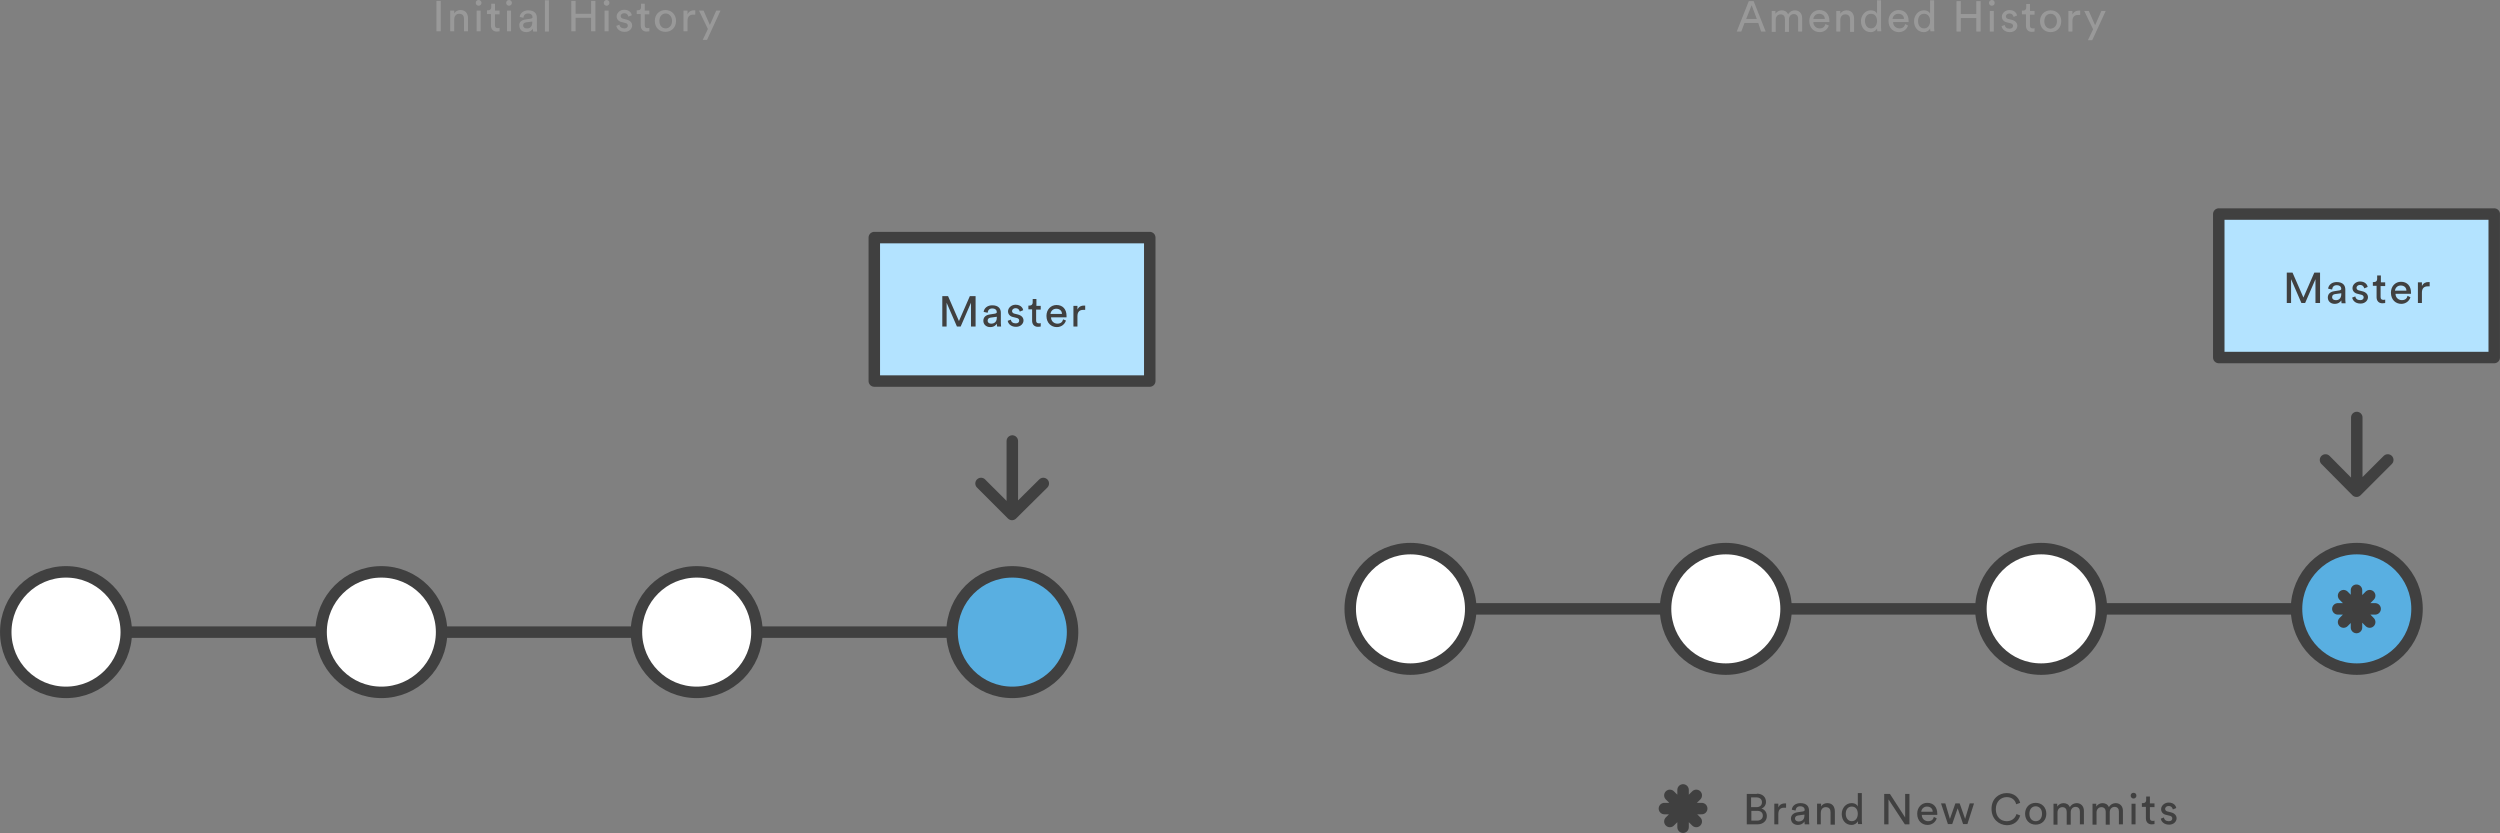 <?xml version="1.0" encoding="UTF-8" standalone="no"?>
<!-- Created with Inkscape (http://www.inkscape.org/) -->

<svg
   xmlns:dc="http://purl.org/dc/elements/1.1/"
   xmlns:cc="http://creativecommons.org/ns#"
   xmlns:rdf="http://www.w3.org/1999/02/22-rdf-syntax-ns#"
   xmlns:svg="http://www.w3.org/2000/svg"
   xmlns="http://www.w3.org/2000/svg"
   version="1.1"
   width="100%"
   height="100%"
   viewBox="0 0 871.285 290.322"
   id="svg2">
  <rect x="0" y="0" width="871.285" height="290.322" fill="#808080" stroke="none"/>
  <defs
     id="defs54" />
  <style
     type="text/css"
     id="style4" />
  <g
     transform="translate(269.972,-455.8)"
     id="advanced_x5F_tips_x5F_rewritinghistory_x5F_3">
    <path
       d="M 342.8,463.8 H 338 l -1.1,3 h -1.6 l 4.2,-10.6 h 1.7 l 4.2,10.6 h -1.6 l -1,-3 z m -4.2,-1.4 h 3.7 l -1.8,-4.8 -1.9,4.8 z m 8.9,4.4 v -7.2 h 1.3 v 1 c 0.5,-0.8 1.4,-1.2 2.2,-1.2 0.9,0 1.8,0.4 2.2,1.4 0.6,-1 1.5,-1.4 2.4,-1.4 1.3,0 2.5,0.9 2.5,2.7 v 4.7 h -1.4 v -4.5 c 0,-0.9 -0.5,-1.6 -1.5,-1.6 -1,0 -1.7,0.8 -1.7,1.8 v 4.4 h -1.4 v -4.5 c 0,-0.9 -0.5,-1.6 -1.5,-1.6 -1,0 -1.7,0.8 -1.7,1.8 v 4.3 h -1.4 z m 19.9,-2.1 c -0.4,1.3 -1.6,2.3 -3.2,2.3 -1.9,0 -3.6,-1.4 -3.6,-3.9 0,-2.3 1.6,-3.8 3.5,-3.8 2.2,0 3.5,1.5 3.5,3.8 v 0.4 H 362 c 0,1.3 1,2.2 2.2,2.2 1.2,0 1.8,-0.6 2,-1.5 l 1.2,0.5 z m -1.4,-2.3 c 0,-1 -0.7,-1.8 -2,-1.8 -1.2,0 -1.9,0.9 -2,1.8 h 4 z m 5.4,4.4 H 370 v -7.2 h 1.4 v 1 c 0.5,-0.9 1.4,-1.2 2.2,-1.2 1.7,0 2.6,1.2 2.6,2.9 v 4.6 h -1.4 v -4.3 c 0,-1 -0.4,-1.8 -1.7,-1.8 -1.1,0 -1.7,0.9 -1.7,2 v 4 z m 12.8,-1.1 c -0.3,0.7 -1.1,1.3 -2.2,1.3 -2.1,0 -3.4,-1.7 -3.4,-3.8 0,-2 1.4,-3.8 3.4,-3.8 1.3,0 2,0.6 2.2,1.2 v -4.7 h 1.4 v 9.5 c 0,0.7 0.1,1.2 0.1,1.3 h -1.4 c 0,-0.2 -0.1,-0.5 -0.1,-1 z m -2.1,0 c 1.3,0 2.1,-1.1 2.1,-2.6 0,-1.5 -0.8,-2.5 -2.1,-2.5 -1.3,0 -2.1,1 -2.1,2.5 0,1.5 0.8,2.6 2.1,2.6 z m 12.9,-1 c -0.4,1.3 -1.6,2.3 -3.2,2.3 -1.9,0 -3.6,-1.4 -3.6,-3.9 0,-2.3 1.6,-3.8 3.5,-3.8 2.2,0 3.5,1.5 3.5,3.8 v 0.4 h -5.4 c 0,1.3 1,2.2 2.2,2.2 1.2,0 1.8,-0.6 2,-1.5 l 1,0.5 z m -1.4,-2.3 c 0,-1 -0.7,-1.8 -2,-1.8 -1.2,0 -1.9,0.9 -2,1.8 h 4 z m 9.1,3.3 c -0.3,0.7 -1.1,1.3 -2.2,1.3 -2.1,0 -3.4,-1.7 -3.4,-3.8 0,-2 1.4,-3.8 3.4,-3.8 1.3,0 2,0.6 2.2,1.2 v -4.7 h 1.4 v 9.5 c 0,0.7 0.1,1.2 0.1,1.3 h -1.4 c 0,-0.2 -0.1,-0.5 -0.1,-1 z m -2.1,0 c 1.3,0 2.1,-1.1 2.1,-2.6 0,-1.5 -0.8,-2.5 -2.1,-2.5 -1.3,0 -2.1,1 -2.1,2.5 0,1.5 0.7,2.6 2.1,2.6 z m 18.2,1.1 v -4.7 h -5.4 v 4.7 h -1.5 v -10.6 h 1.5 v 4.5 h 5.4 v -4.5 h 1.5 v 10.6 h -1.5 z m 5.4,-11 c 0.6,0 1,0.4 1,1 0,0.6 -0.4,1 -1,1 -0.6,0 -1,-0.5 -1,-1 0,-0.5 0.5,-1 1,-1 z m -0.7,11 v -7.2 h 1.4 v 7.2 h -1.4 z m 5.2,-2.3 c 0.1,0.8 0.7,1.3 1.7,1.3 0.8,0 1.2,-0.4 1.2,-1 0,-0.4 -0.3,-0.8 -0.9,-0.9 l -1.2,-0.3 c -1.1,-0.2 -1.8,-1 -1.8,-2 0,-1.2 1.2,-2.3 2.6,-2.3 2,0 2.6,1.3 2.7,1.9 l -1.2,0.5 c -0.1,-0.4 -0.4,-1.2 -1.5,-1.2 -0.7,0 -1.2,0.5 -1.2,1 0,0.4 0.3,0.8 0.8,0.9 l 1.2,0.3 c 1.3,0.3 2,1.1 2,2.1 0,1 -0.9,2.2 -2.6,2.2 -2,0 -2.8,-1.3 -2.9,-2.1 l 1.1,-0.4 z m 8.8,-4.9 h 1.6 v 1.3 h -1.6 v 3.8 c 0,0.7 0.3,1 1,1 0.2,0 0.4,0 0.6,-0.1 v 1.2 c -0.1,0 -0.5,0.1 -1,0.1 -1.2,0 -2,-0.8 -2,-2.1 v -4 h -1.4 v -1.3 h 0.4 c 0.8,0 1.1,-0.5 1.1,-1.1 v -1.2 h 1.3 v 2.4 z m 10.9,3.6 c 0,2.2 -1.5,3.8 -3.7,3.8 -2.2,0 -3.7,-1.6 -3.7,-3.8 0,-2.2 1.5,-3.8 3.7,-3.8 2.2,0 3.7,1.6 3.7,3.8 z m -1.5,0 c 0,-1.7 -1.1,-2.6 -2.2,-2.6 -1.2,0 -2.2,0.9 -2.2,2.6 0,1.7 1,2.6 2.2,2.6 1.2,-0.1 2.2,-1 2.2,-2.6 z m 8,-2.2 h -0.6 c -1.2,0 -2,0.6 -2,2.2 v 3.6 h -1.4 v -7.2 h 1.4 v 1.3 c 0.5,-1.1 1.4,-1.4 2.2,-1.4 h 0.5 v 1.5 z m 2.8,8.8 1.8,-3.8 -3.1,-6.4 h 1.6 l 2.2,5 2.2,-5 h 1.5 l -4.7,10.2 h -1.5 z"
       id="path7"
       style="fill:#999999" />
    <path
       d="m 551.4,624.8 v -23.5 m 10.8,14.8 -10.9,10.9 -10.8,-10.9"
       id="path9"
       style="fill:none;stroke:#404040;stroke-width:4;stroke-linecap:round;stroke-linejoin:round;stroke-miterlimit:10" />
    <path
       d="m 503.3,530.4 h 96 v 50 h -96 z"
       id="path11"
       style="fill:#b3e3ff;stroke:#404040;stroke-width:4;stroke-linejoin:round;stroke-miterlimit:10" />
    <path
       d="m 537,561.4 v -8.3 l -3.6,8.3 h -1.3 l -3.6,-8.3 v 8.3 H 527 v -10.6 h 2 l 3.8,8.7 3.8,-8.7 h 2 v 10.6 H 537 z m 6.5,-4.1 1.9,-0.3 c 0.4,-0.1 0.6,-0.3 0.6,-0.5 0,-0.7 -0.5,-1.3 -1.6,-1.3 -1,0 -1.5,0.6 -1.6,1.5 l -1.4,-0.3 c 0.2,-1.4 1.4,-2.3 3,-2.3 2.2,0 3,1.2 3,2.6 v 3.6 c 0,0.6 0.1,1 0.1,1.2 h -1.4 c 0,-0.2 -0.1,-0.5 -0.1,-1 -0.3,0.5 -1,1.2 -2.3,1.2 -1.5,0 -2.4,-1 -2.4,-2.2 0,-1.3 0.9,-2 2.2,-2.2 z m 2.5,1 V 558 l -2.2,0.3 c -0.6,0.1 -1,0.4 -1,1.1 0,0.5 0.4,1 1.2,1 1,0.1 2,-0.5 2,-2.1 z m 4.9,0.8 c 0.1,0.8 0.7,1.3 1.7,1.3 0.8,0 1.2,-0.4 1.2,-1 0,-0.4 -0.3,-0.8 -0.9,-0.9 l -1.2,-0.3 c -1.1,-0.2 -1.8,-1 -1.8,-2 0,-1.2 1.2,-2.3 2.6,-2.3 2,0 2.6,1.3 2.7,1.9 l -1.2,0.5 c -0.1,-0.4 -0.4,-1.2 -1.5,-1.2 -0.7,0 -1.2,0.5 -1.2,1 0,0.4 0.3,0.8 0.8,0.9 l 1.2,0.3 c 1.3,0.3 2,1.1 2,2.1 0,1 -0.9,2.2 -2.6,2.2 -2,0 -2.8,-1.3 -2.9,-2.1 l 1.1,-0.4 z m 8.8,-4.9 h 1.6 v 1.3 h -1.6 v 3.8 c 0,0.7 0.3,1 1,1 0.2,0 0.4,0 0.6,-0.1 v 1.2 c -0.1,0 -0.5,0.1 -1,0.1 -1.2,0 -2,-0.8 -2,-2.1 v -4 H 557 v -1.3 h 0.4 c 0.8,0 1.1,-0.5 1.1,-1.1 v -1.2 h 1.3 v 2.4 z m 10.4,5.2 c -0.4,1.3 -1.6,2.3 -3.2,2.3 -1.9,0 -3.6,-1.4 -3.6,-3.9 0,-2.3 1.6,-3.8 3.5,-3.8 2.2,0 3.5,1.5 3.5,3.8 v 0.4 h -5.4 c 0,1.3 1,2.2 2.2,2.2 1.2,0 1.8,-0.6 2,-1.5 l 1,0.5 z m -1.4,-2.3 c 0,-1 -0.7,-1.8 -2,-1.8 -1.2,0 -1.9,0.9 -2,1.8 h 4 z m 8,-1.5 h -0.6 c -1.2,0 -2,0.6 -2,2.2 v 3.6 h -1.4 v -7.2 h 1.4 v 1.3 c 0.5,-1.1 1.4,-1.4 2.2,-1.4 h 0.5 v 1.5 z"
       id="path13"
       style="fill:#404040" />
    <path
       d="M 242.6,668 H 530.4"
       id="path15"
       style="fill:#ffffff;stroke:#404040;stroke-width:4;stroke-linecap:round;stroke-linejoin:round;stroke-miterlimit:10" />
    <circle
       cx="221.6"
       cy="668"
       r="21"
       id="circle17"
       style="fill:#ffffff;stroke:#404040;stroke-width:4;stroke-linecap:round;stroke-linejoin:round;stroke-miterlimit:10" />
    <circle
       cx="331.5"
       cy="668"
       r="21"
       id="circle19"
       style="fill:#ffffff;stroke:#404040;stroke-width:4;stroke-linecap:round;stroke-linejoin:round;stroke-miterlimit:10" />
    <circle
       cx="441.4"
       cy="668"
       r="21"
       id="circle21"
       style="fill:#ffffff;stroke:#404040;stroke-width:4;stroke-linecap:round;stroke-linejoin:round;stroke-miterlimit:10" />
    <circle
       cx="551.4"
       cy="668"
       r="21"
       id="circle23"
       style="fill:#59afe1;stroke:#404040;stroke-width:4;stroke-linejoin:round;stroke-miterlimit:10" />
    <path
       d="m 544.8,668 h 13 m -11,-4.6 9.1,9.2 m 0,-9.2 -9.1,9.2 m 4.5,-11.1 v 13"
       id="path25"
       style="fill:#ffffff;stroke:#404040;stroke-width:4;stroke-linecap:round;stroke-linejoin:round;stroke-miterlimit:10" />
    <path
       d="m 342.3,732.4 c 2,0 3.2,1.2 3.2,2.9 0,1.1 -0.7,2 -1.6,2.3 1.2,0.3 1.9,1.4 1.9,2.6 0,1.7 -1.3,2.9 -3.3,2.9 h -3.7 v -10.6 h 3.5 z m -0.1,4.7 c 1.2,0 1.9,-0.7 1.9,-1.7 0,-1 -0.7,-1.7 -2,-1.7 h -1.8 v 3.4 h 1.9 z m 0.2,4.7 c 1.2,0 2,-0.7 2,-1.7 0,-1 -0.6,-1.7 -1.9,-1.7 h -2.1 v 3.4 h 2 z m 10,-4.5 h -0.6 c -1.2,0 -2,0.6 -2,2.2 v 3.6 h -1.4 v -7.2 h 1.4 v 1.3 c 0.5,-1.1 1.4,-1.4 2.2,-1.4 h 0.5 v 1.5 z m 4,1.6 2,-0.3 c 0.4,-0.1 0.6,-0.3 0.6,-0.5 0,-0.7 -0.5,-1.3 -1.6,-1.3 -1,0 -1.5,0.6 -1.6,1.5 l -1.3,-0.3 c 0.1,-1.4 1.4,-2.3 3,-2.3 2.2,0 3,1.2 3,2.6 v 3.6 c 0,0.6 0.1,1 0.1,1.2 H 359 c 0,-0.2 -0.1,-0.5 -0.1,-1 -0.3,0.5 -1,1.2 -2.3,1.2 -1.5,0 -2.4,-1 -2.4,-2.2 0,-1.3 1,-2 2.2,-2.2 z m 2.5,1.1 v -0.3 l -2.2,0.3 c -0.6,0.1 -1.1,0.4 -1.1,1.1 0,0.5 0.5,1 1.2,1 1.2,0 2.1,-0.6 2.1,-2.1 z m 5.8,3.1 h -1.4 v -7.2 h 1.4 v 1 c 0.5,-0.9 1.4,-1.2 2.2,-1.2 1.7,0 2.6,1.2 2.6,2.9 v 4.6 H 368 v -4.3 c 0,-1 -0.4,-1.8 -1.7,-1.8 -1.1,0 -1.7,0.9 -1.7,2 v 4 z m 12.8,-1.1 c -0.3,0.7 -1.1,1.3 -2.2,1.3 -2.1,0 -3.4,-1.7 -3.4,-3.8 0,-2 1.4,-3.8 3.4,-3.8 1.3,0 2,0.6 2.2,1.2 v -4.7 h 1.4 v 9.5 c 0,0.7 0.1,1.2 0.1,1.3 h -1.4 c 0,-0.2 -0.1,-0.5 -0.1,-1 z m -2.1,0 c 1.3,0 2.1,-1.1 2.1,-2.6 0,-1.5 -0.8,-2.5 -2.1,-2.5 -1.3,0 -2.1,1 -2.1,2.5 0,1.5 0.8,2.6 2.1,2.6 z m 18.5,1.1 -5.7,-8.7 v 8.7 h -1.5 v -10.6 h 2 l 5.3,8.2 v -8.2 h 1.5 v 10.6 h -1.6 z M 405,741 c -0.4,1.3 -1.6,2.3 -3.2,2.3 -1.9,0 -3.6,-1.4 -3.6,-3.9 0,-2.3 1.6,-3.8 3.5,-3.8 2.2,0 3.5,1.5 3.5,3.8 v 0.4 h -5.4 c 0,1.3 1,2.2 2.2,2.2 1.2,0 1.8,-0.6 2,-1.5 l 1,0.5 z m -1.4,-2.3 c 0,-1 -0.7,-1.8 -2,-1.8 -1.2,0 -1.9,0.9 -2,1.8 h 4 z m 9.4,-2.9 1.9,5.4 1.6,-5.4 h 1.5 l -2.3,7.2 h -1.5 l -1.9,-5.5 -1.9,5.5 h -1.5 l -2.4,-7.2 h 1.5 l 1.6,5.4 1.9,-5.4 h 1.5 z m 11.1,1.9 c 0,-3.6 2.6,-5.5 5.3,-5.5 2.4,0 4.1,1.3 4.7,3.4 l -1.4,0.5 c -0.4,-1.6 -1.6,-2.5 -3.3,-2.5 -1.9,0 -3.8,1.4 -3.8,4.2 0,2.8 1.8,4.2 3.8,4.2 1.8,0 3,-1.1 3.4,-2.5 l 1.3,0.5 c -0.6,2 -2.2,3.4 -4.7,3.4 -2.7,-0.1 -5.3,-2.1 -5.3,-5.7 z m 19.1,1.7 c 0,2.2 -1.5,3.8 -3.7,3.8 -2.2,0 -3.7,-1.6 -3.7,-3.8 0,-2.2 1.5,-3.8 3.7,-3.8 2.2,0 3.7,1.6 3.7,3.8 z m -1.5,0 c 0,-1.7 -1,-2.6 -2.2,-2.6 -1.2,0 -2.2,0.9 -2.2,2.6 0,1.7 1,2.6 2.2,2.6 1.2,0 2.2,-0.9 2.2,-2.6 z m 4,3.7 v -7.2 h 1.3 v 1 c 0.5,-0.8 1.4,-1.2 2.2,-1.2 0.9,0 1.8,0.4 2.2,1.4 0.6,-1 1.5,-1.4 2.4,-1.4 1.3,0 2.5,0.9 2.5,2.7 v 4.7 h -1.4 v -4.5 c 0,-0.9 -0.5,-1.6 -1.5,-1.6 -1,0 -1.7,0.8 -1.7,1.8 v 4.4 h -1.4 v -4.5 c 0,-0.9 -0.5,-1.6 -1.5,-1.6 -1,0 -1.7,0.8 -1.7,1.8 v 4.3 h -1.4 z m 13.6,0 v -7.2 h 1.3 v 1 c 0.5,-0.8 1.4,-1.2 2.2,-1.2 0.9,0 1.8,0.4 2.2,1.4 0.6,-1 1.5,-1.4 2.4,-1.4 1.3,0 2.5,0.9 2.5,2.7 v 4.7 h -1.4 v -4.5 c 0,-0.9 -0.5,-1.6 -1.5,-1.6 -1,0 -1.7,0.8 -1.7,1.8 v 4.4 h -1.4 v -4.5 c 0,-0.9 -0.5,-1.6 -1.5,-1.6 -1,0 -1.7,0.8 -1.7,1.8 v 4.3 h -1.4 z m 14.3,-11 c 0.6,0 1,0.4 1,1 0,0.6 -0.5,1 -1,1 -0.6,0 -1,-0.5 -1,-1 0,-0.6 0.4,-1 1,-1 z m -0.7,11 v -7.2 h 1.4 v 7.2 h -1.4 z m 6.4,-7.3 h 1.6 v 1.3 h -1.6 v 3.8 c 0,0.7 0.3,1 1,1 0.2,0 0.4,0 0.6,-0.1 v 1.2 c -0.1,0 -0.5,0.1 -1,0.1 -1.2,0 -2,-0.8 -2,-2.1 v -4 h -1.4 v -1.3 h 0.4 c 0.8,0 1.1,-0.5 1.1,-1.1 v -1.2 h 1.3 v 2.4 z m 4.9,4.9 c 0.1,0.8 0.7,1.3 1.7,1.3 0.8,0 1.2,-0.4 1.2,-1 0,-0.4 -0.3,-0.8 -0.9,-0.9 l -1.2,-0.3 c -1.1,-0.2 -1.8,-1 -1.8,-2 0,-1.2 1.2,-2.3 2.6,-2.3 2,0 2.6,1.3 2.7,1.9 l -1.2,0.5 c -0.1,-0.4 -0.4,-1.2 -1.5,-1.2 -0.7,0 -1.2,0.5 -1.2,1 0,0.4 0.3,0.8 0.8,0.9 l 1.2,0.3 c 1.3,0.3 2,1.1 2,2.1 0,1 -0.9,2.2 -2.6,2.2 -2,0 -2.8,-1.3 -2.9,-2.1 l 1.1,-0.4 z"
       id="path27"
       style="fill:#404040" />
    <path
       d="m 310.1,737.6 h 13 M 312,733 l 9.2,9.1 m 0,-9.1 -9.2,9.1 m 4.6,-11 v 13"
       id="path29"
       style="fill:#ffffff;stroke:#404040;stroke-width:4;stroke-linecap:round;stroke-linejoin:round;stroke-miterlimit:10" />
  </g>
  <g
     transform="translate(-198.594,-9.8)"
     id="g3043">
    <path
       d="M 350.7,20.7 V 10.1 h 1.5 v 10.6 h -1.5 z m 6.2,0 h -1.4 v -7.2 h 1.4 v 1 c 0.5,-0.9 1.4,-1.2 2.2,-1.2 1.7,0 2.6,1.2 2.6,2.8 v 4.6 h -1.4 v -4.3 c 0,-1 -0.4,-1.8 -1.7,-1.8 -1.1,0 -1.7,0.9 -1.7,2 v 4.1 z m 8.5,-10.9 c 0.6,0 1,0.5 1,1 0,0.6 -0.5,1 -1,1 -0.6,0 -1,-0.5 -1,-1 0,-0.6 0.4,-1 1,-1 z m -0.7,10.9 v -7.2 h 1.4 v 7.2 h -1.4 z m 6.4,-7.2 h 1.6 v 1.3 h -1.6 v 3.8 c 0,0.7 0.3,1 1,1 0.2,0 0.4,0 0.6,-0.1 v 1.2 c -0.1,0 -0.5,0.1 -1,0.1 -1.2,0 -2,-0.8 -2,-2.1 v -4 h -1.4 v -1.3 h 0.4 c 0.8,0 1.1,-0.5 1.1,-1.1 v -1.2 h 1.3 v 2.4 z M 376,9.8 c 0.6,0 1,0.5 1,1 0,0.6 -0.5,1 -1,1 -0.6,0 -1,-0.5 -1,-1 0,-0.6 0.5,-1 1,-1 z m -0.7,10.9 v -7.2 h 1.4 v 7.2 h -1.4 z m 6.3,-4.1 2,-0.3 c 0.4,-0.1 0.6,-0.3 0.6,-0.5 0,-0.7 -0.5,-1.3 -1.6,-1.3 -1,0 -1.5,0.6 -1.6,1.5 l -1.3,-0.3 c 0.2,-1.4 1.4,-2.3 3,-2.3 2.2,0 3,1.2 3,2.6 v 3.6 c 0,0.6 0.1,1 0.1,1.2 h -1.4 c 0,-0.2 -0.1,-0.5 -0.1,-1 -0.3,0.5 -1,1.2 -2.3,1.2 -1.5,0 -2.4,-1 -2.4,-2.2 -0.2,-1.3 0.8,-2 2,-2.2 z m 2.5,1 v -0.3 l -2.2,0.3 c -0.6,0.1 -1,0.4 -1,1.1 0,0.5 0.5,1 1.2,1 1.1,0.1 2,-0.5 2,-2.1 z m 4.4,3.1 V 9.9 h 1.4 v 10.9 h -1.4 z m 16.1,0 V 16 h -5.4 v 4.7 h -1.5 V 10.1 h 1.5 v 4.5 h 5.4 v -4.5 h 1.5 v 10.6 h -1.5 z M 410,9.8 c 0.6,0 1,0.5 1,1 0,0.6 -0.5,1 -1,1 -0.6,0 -1,-0.5 -1,-1 0,-0.6 0.5,-1 1,-1 z m -0.7,10.9 v -7.2 h 1.4 v 7.2 h -1.4 z m 5.2,-2.3 c 0.1,0.8 0.7,1.3 1.7,1.3 0.8,0 1.2,-0.4 1.2,-1 0,-0.4 -0.3,-0.8 -0.9,-0.9 l -1.2,-0.3 c -1.1,-0.2 -1.8,-1 -1.8,-2 0,-1.2 1.2,-2.3 2.6,-2.3 2,0 2.6,1.3 2.7,1.9 l -1.2,0.5 c -0.1,-0.4 -0.4,-1.2 -1.5,-1.2 -0.7,0 -1.2,0.5 -1.2,1 0,0.4 0.3,0.8 0.8,0.9 l 1.2,0.3 c 1.3,0.3 2,1.1 2,2.1 0,1 -0.9,2.2 -2.6,2.2 -2,0 -2.8,-1.3 -2.9,-2.1 l 1.1,-0.4 z m 8.8,-4.9 h 1.6 v 1.3 h -1.6 v 3.8 c 0,0.7 0.3,1 1,1 0.2,0 0.4,0 0.6,-0.1 v 1.2 c -0.1,0 -0.5,0.1 -1,0.1 -1.2,0 -2,-0.8 -2,-2.1 v -4 h -1.4 v -1.3 h 0.4 c 0.8,0 1.1,-0.5 1.1,-1.1 v -1.2 h 1.3 v 2.4 z m 10.9,3.6 c 0,2.2 -1.5,3.8 -3.7,3.8 -2.2,0 -3.7,-1.6 -3.7,-3.8 0,-2.2 1.5,-3.8 3.7,-3.8 2.2,0 3.7,1.6 3.7,3.8 z m -1.4,0 c 0,-1.7 -1.1,-2.6 -2.2,-2.6 -1.2,0 -2.2,0.9 -2.2,2.6 0,1.7 1,2.6 2.2,2.6 1.1,0 2.2,-0.9 2.2,-2.6 z m 8,-2.2 h -0.6 c -1.2,0 -2,0.6 -2,2.2 v 3.6 h -1.4 v -7.2 h 1.4 v 1.3 c 0.5,-1.1 1.4,-1.4 2.2,-1.4 h 0.5 v 1.5 z m 2.7,8.8 1.8,-3.8 -3.1,-6.4 h 1.6 l 2.2,5 2.2,-5 h 1.5 L 445,23.7 h -1.5 z"
       id="path32"
       style="fill:#999999" />
    <path
       d="m 551.4,187 v -23.5 m 10.8,14.8 -10.9,10.8 -10.8,-10.8"
       id="path34"
       style="fill:none;stroke:#404040;stroke-width:4;stroke-linecap:round;stroke-linejoin:round;stroke-miterlimit:10" />
    <path
       d="m 503.3,92.6 h 96 v 50 h -96 z"
       id="path36"
       style="fill:#b3e3ff;stroke:#404040;stroke-width:4;stroke-linejoin:round;stroke-miterlimit:10" />
    <path
       d="m 537,123.6 v -8.3 l -3.6,8.3 h -1.3 l -3.6,-8.3 v 8.3 H 527 V 113 h 2 l 3.8,8.7 3.8,-8.7 h 2 v 10.6 H 537 z m 6.5,-4.2 1.9,-0.3 c 0.4,-0.1 0.6,-0.3 0.6,-0.5 0,-0.7 -0.5,-1.3 -1.6,-1.3 -1,0 -1.5,0.6 -1.6,1.5 l -1.4,-0.3 c 0.2,-1.4 1.4,-2.3 3,-2.3 2.2,0 3,1.2 3,2.6 v 3.6 c 0,0.6 0.1,1 0.1,1.2 h -1.4 c 0,-0.2 -0.1,-0.5 -0.1,-1 -0.3,0.5 -1,1.2 -2.3,1.2 -1.5,0 -2.4,-1 -2.4,-2.2 0,-1.3 0.9,-2 2.2,-2.2 z m 2.5,1.1 v -0.3 l -2.2,0.3 c -0.6,0.1 -1,0.4 -1,1.1 0,0.5 0.4,1 1.2,1 1,0 2,-0.5 2,-2.1 z m 4.9,0.7 c 0.1,0.8 0.7,1.3 1.7,1.3 0.8,0 1.2,-0.4 1.2,-1 0,-0.4 -0.3,-0.8 -0.9,-0.9 l -1.2,-0.3 c -1.1,-0.2 -1.8,-1 -1.8,-2 0,-1.2 1.2,-2.3 2.6,-2.3 2,0 2.6,1.3 2.7,1.9 l -1.2,0.5 c -0.1,-0.4 -0.4,-1.2 -1.5,-1.2 -0.7,0 -1.2,0.5 -1.2,1 0,0.4 0.3,0.8 0.8,0.9 l 1.2,0.3 c 1.3,0.3 2,1.1 2,2.1 0,1 -0.9,2.2 -2.6,2.2 -2,0 -2.8,-1.3 -2.9,-2.1 l 1.1,-0.4 z m 8.8,-4.8 h 1.6 v 1.3 h -1.6 v 3.8 c 0,0.7 0.3,1 1,1 0.2,0 0.4,0 0.6,-0.1 v 1.2 c -0.1,0 -0.5,0.1 -1,0.1 -1.2,0 -2,-0.8 -2,-2.1 v -4 H 557 v -1.3 h 0.4 c 0.8,0 1.1,-0.5 1.1,-1.1 V 114 h 1.3 v 2.4 z m 10.4,5.1 c -0.4,1.3 -1.6,2.3 -3.2,2.3 -1.9,0 -3.6,-1.4 -3.6,-3.9 0,-2.3 1.6,-3.8 3.5,-3.8 2.2,0 3.5,1.5 3.5,3.8 v 0.5 h -5.4 c 0,1.3 1,2.2 2.2,2.2 1.2,0 1.8,-0.6 2,-1.5 l 1,0.4 z m -1.4,-2.3 c 0,-1 -0.7,-1.8 -2,-1.8 -1.2,0 -1.9,0.9 -2,1.8 h 4 z m 8,-1.4 h -0.6 c -1.2,0 -2,0.6 -2,2.2 v 3.6 h -1.4 v -7.2 h 1.4 v 1.3 c 0.5,-1.1 1.4,-1.4 2.2,-1.4 h 0.5 v 1.5 z"
       id="path38"
       style="fill:#404040" />
    <path
       d="M 242.6,230.1 H 530.4"
       id="path40"
       style="fill:#ffffff;stroke:#404040;stroke-width:4;stroke-linecap:round;stroke-linejoin:round;stroke-miterlimit:10" />
    <circle
       cx="221.6"
       cy="230.1"
       r="21"
       id="circle42"
       style="fill:#ffffff;stroke:#404040;stroke-width:4;stroke-linecap:round;stroke-linejoin:round;stroke-miterlimit:10" />
    <circle
       cx="331.5"
       cy="230.1"
       r="21"
       id="circle44"
       style="fill:#ffffff;stroke:#404040;stroke-width:4;stroke-linecap:round;stroke-linejoin:round;stroke-miterlimit:10" />
    <circle
       cx="441.4"
       cy="230.1"
       r="21"
       id="circle46"
       style="fill:#ffffff;stroke:#404040;stroke-width:4;stroke-linecap:round;stroke-linejoin:round;stroke-miterlimit:10" />
    <circle
       cx="551.4"
       cy="230.1"
       r="21"
       id="circle48"
       style="fill:#59afe1;stroke:#404040;stroke-width:4;stroke-linejoin:round;stroke-miterlimit:10" />
  </g>
</svg>
